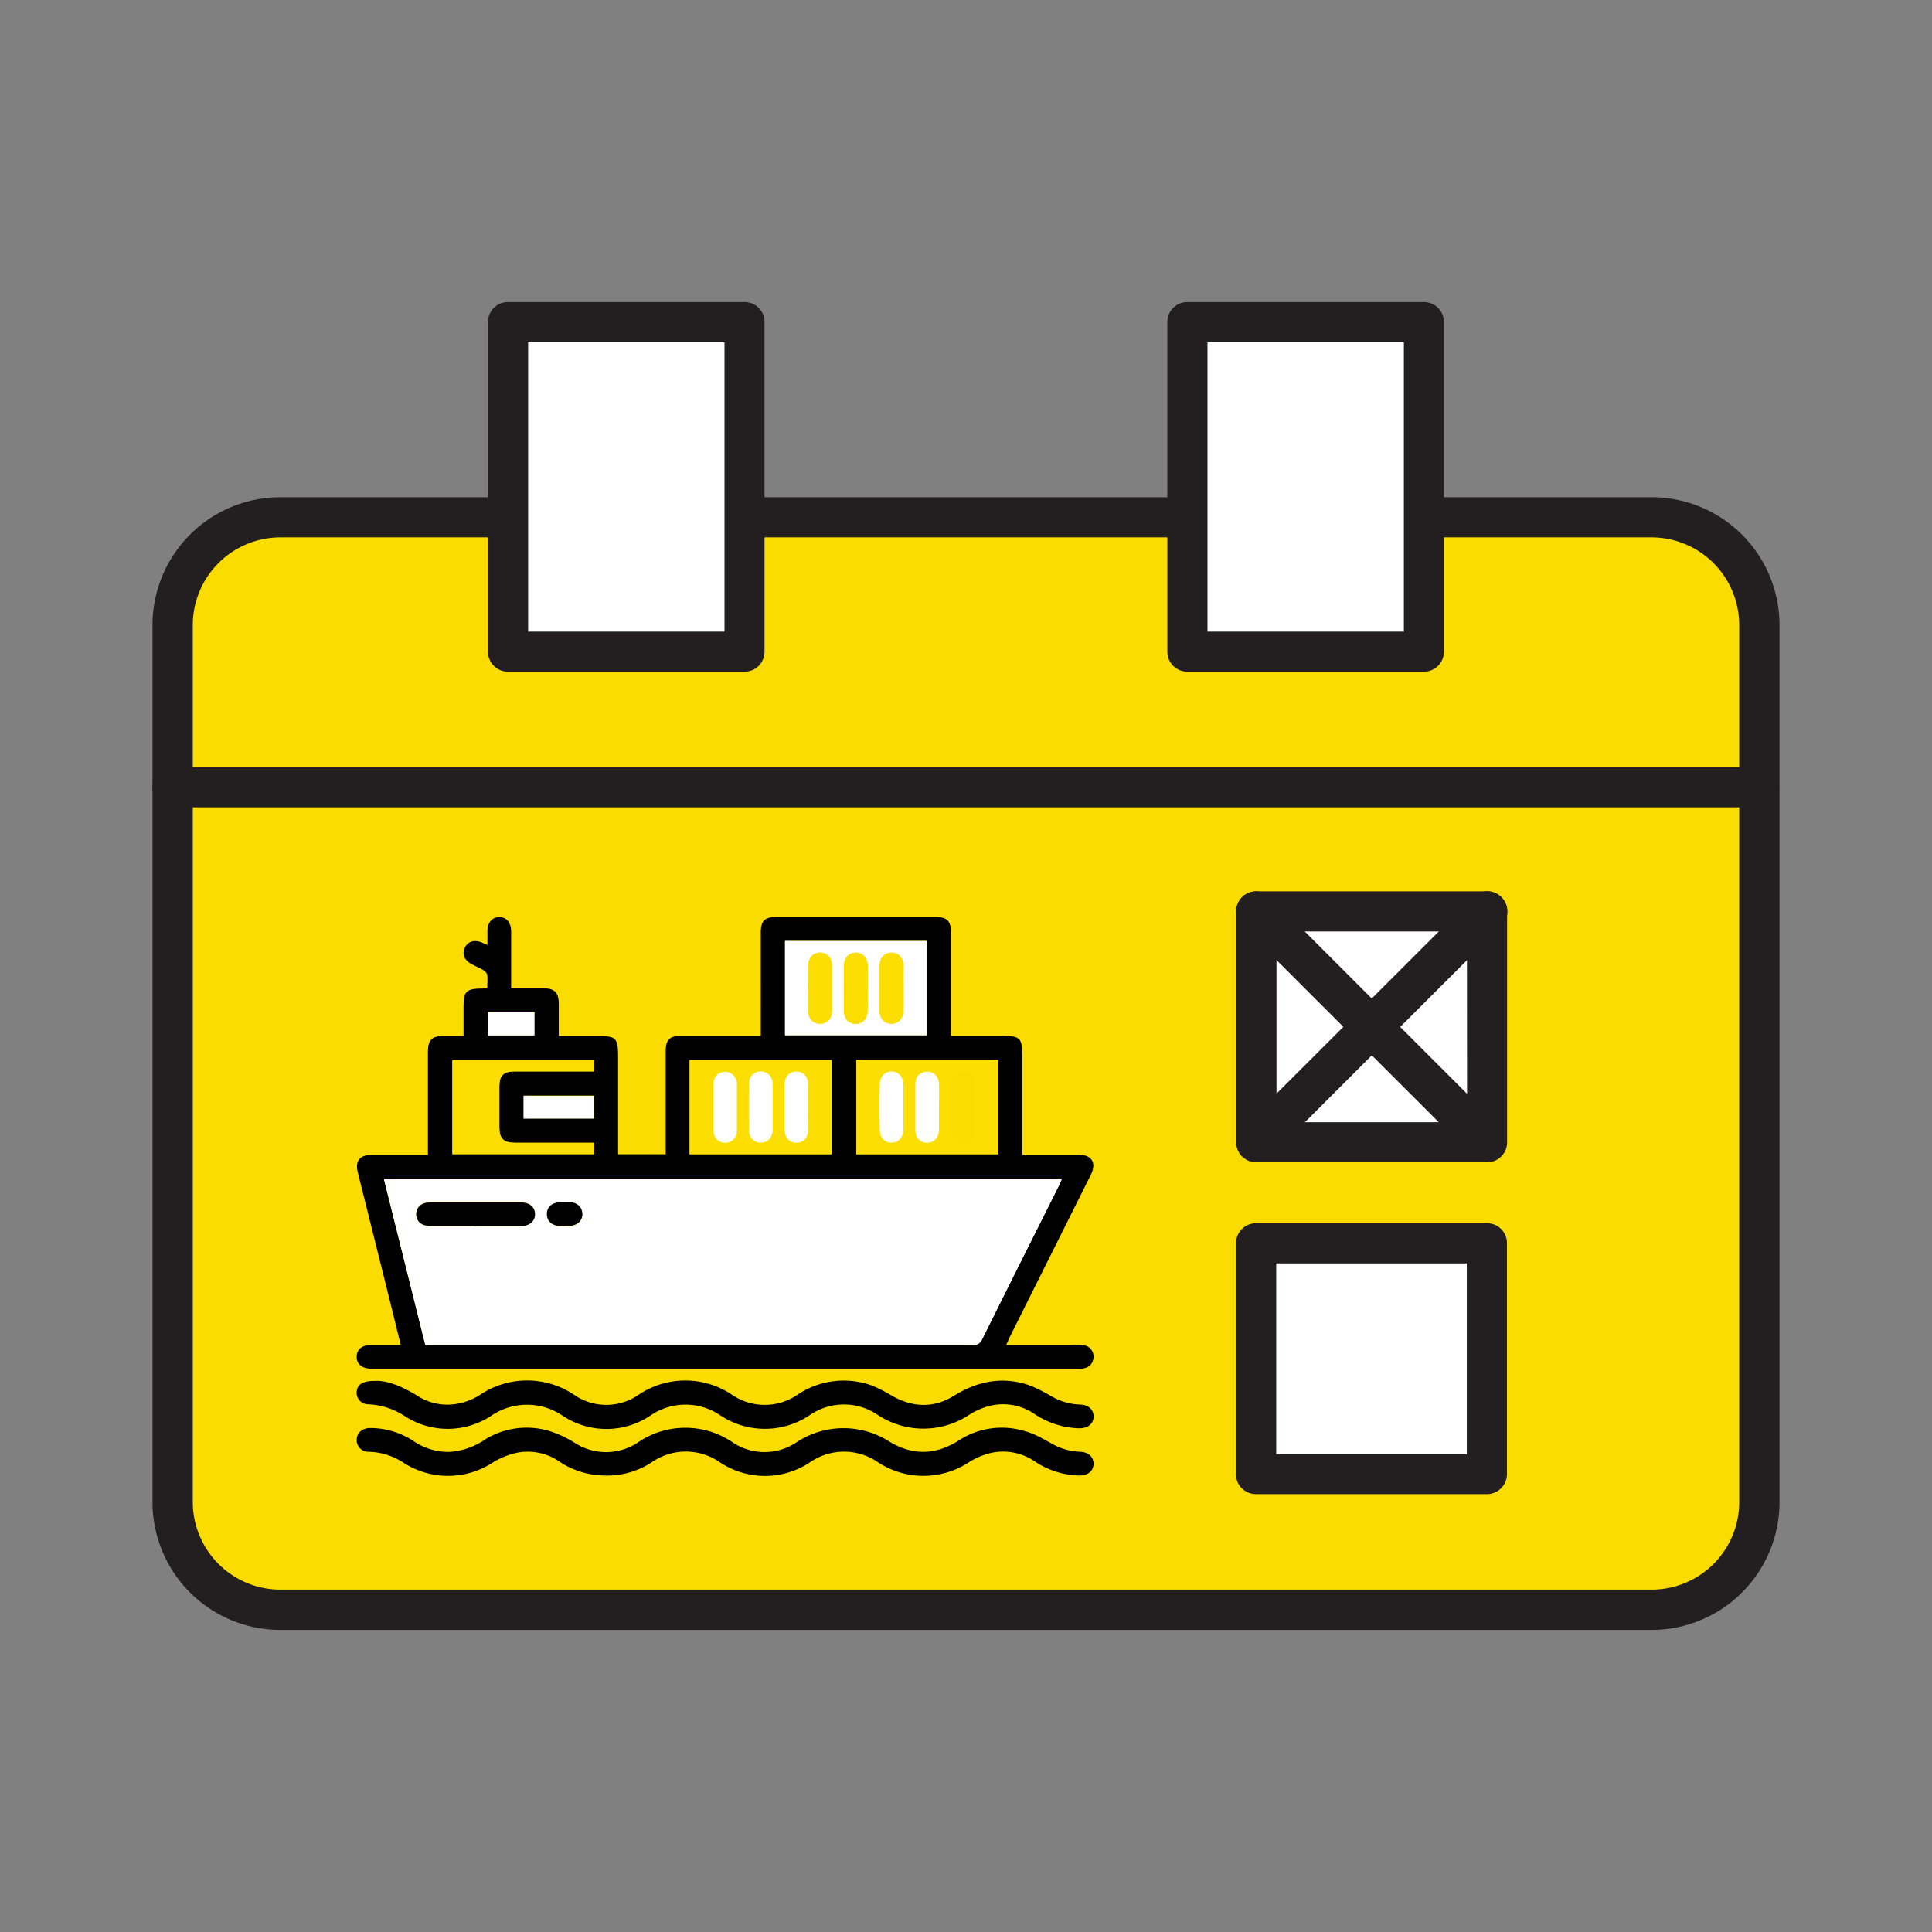 <svg xmlns="http://www.w3.org/2000/svg" fill="none" viewBox="0 0 14 14"><rect x="0" y="0" width="14" height="14" fill="#808080" stroke="none"/><path class="ic_a_ocean_schedule" fill="#FBDC00" d="M12.749 10.698V4.715a.967.967 0 0 0-.967-.967H2.219a.967.967 0 0 0-.968.967v5.983c0 .534.433.968.968.968h9.563a.967.967 0 0 0 .967-.968Z"/><path class="ic_a_ocean_schedule" fill="#231F20" d="M12.895 4.529v6.355a.927.927 0 0 1-.927.927H2.032a.927.927 0 0 1-.927-.927V4.53a.927.927 0 0 1 .927-.927h9.936a.927.927 0 0 1 .927.927ZM1.397 10.884a.636.636 0 0 0 .635.635h9.936a.635.635 0 0 0 .635-.634V4.529a.636.636 0 0 0-.635-.635H2.032a.636.636 0 0 0-.635.635v6.355Z"/><path class="ic_a_ocean_schedule" fill="#231F20" d="M12.749 5.85h-11.5a.145.145 0 0 1-.144-.147.144.144 0 0 1 .145-.145h11.498a.144.144 0 0 1 .144.145.144.144 0 0 1-.143.147Z"/><path class="ic_a_ocean_schedule" fill="#fff" d="M5.396 2.335H3.682v2.388h1.714V2.335Z"/><path class="ic_a_ocean_schedule" fill="#231F20" d="M3.68 2.189h1.715a.144.144 0 0 1 .145.144v2.39a.144.144 0 0 1-.145.144H3.68a.144.144 0 0 1-.144-.145V2.333a.144.144 0 0 1 .144-.144Zm1.57.291H3.827v2.097H5.25V2.48Z"/><path class="ic_a_ocean_schedule" fill="#fff" d="M10.318 2.335H8.604v2.388h1.714V2.335Z"/><path class="ic_a_ocean_schedule" fill="#231F20" d="M8.603 2.189h1.715a.144.144 0 0 1 .145.144v2.39a.144.144 0 0 1-.145.144H8.603a.144.144 0 0 1-.144-.145V2.333a.144.144 0 0 1 .144-.144Zm1.57.291H8.75v2.097h1.423V2.48Z"/><path class="ic_a_ocean_schedule" fill="#fff" d="M4.07 6.675H2.397v1.673H4.07V6.675Z"/><path class="ic_a_ocean_schedule" fill="#231F20" d="M2.396 6.53H4.07a.144.144 0 0 1 .145.144v1.674a.144.144 0 0 1-.145.145H2.396a.144.144 0 0 1-.145-.145V6.674a.144.144 0 0 1 .145-.145Zm1.527.29h-1.38v1.383h1.381V6.82Z"/><path class="ic_a_ocean_schedule" fill="#fff" d="M6.655 6.675H4.982v1.673h1.673V6.675ZM9.24 6.675H7.568v1.673h1.674V6.675ZM11.825 6.675h-1.673v1.673h1.673V6.675ZM4.07 9.098H2.397v1.673H4.07V9.098Z"/><path class="ic_a_ocean_schedule" fill="#231F20" d="M2.396 8.953H4.07a.144.144 0 0 1 .145.144v1.675a.144.144 0 0 1-.145.144H2.396a.144.144 0 0 1-.145-.145V9.098a.144.144 0 0 1 .145-.144Zm1.527.291h-1.38v1.382h1.381V9.244Z"/><path class="ic_a_ocean_schedule" fill="#fff" d="M6.655 9.098H4.982v1.673h1.673V9.098Z"/><path class="ic_a_ocean_schedule" fill="#231F20" d="M4.981 8.953h1.675a.144.144 0 0 1 .144.144v1.675a.144.144 0 0 1-.144.144H4.98a.144.144 0 0 1-.144-.145V9.098a.144.144 0 0 1 .144-.144Zm1.528.291h-1.38v1.382h1.38V9.244Z"/><path class="ic_a_ocean_schedule" fill="#fff" d="M9.24 9.098H7.568v1.673h1.674V9.098Z"/><path class="ic_a_ocean_schedule" fill="#231F20" d="M7.566 8.953h1.675a.144.144 0 0 1 .144.144v1.675a.144.144 0 0 1-.144.144H7.566a.144.144 0 0 1-.144-.145V9.098a.144.144 0 0 1 .144-.144Zm1.528.291h-1.38v1.382h1.38V9.244Z"/><path class="ic_a_ocean_schedule" fill="#fff" d="M11.825 9.098h-1.673v1.673h1.673V9.098Z"/><path class="ic_a_ocean_schedule" fill="#231F20" d="M10.151 8.953h1.675a.144.144 0 0 1 .144.144v1.675a.145.145 0 0 1-.144.144H10.15a.143.143 0 0 1-.133-.09.143.143 0 0 1-.011-.055V9.098a.144.144 0 0 1 .144-.144Zm1.528.291h-1.38v1.382h1.38V9.244ZM5.16 10.739a.144.144 0 0 1-.103-.043.144.144 0 0 1 0-.206l1.496-1.495a.144.144 0 0 1 .206 0 .144.144 0 0 1 0 .206l-1.495 1.495a.145.145 0 0 1-.104.043Z"/><path class="ic_a_ocean_schedule" fill="#231F20" d="M6.348 10.61a.142.142 0 0 1-.103-.043L4.88 9.201a.144.144 0 0 1 0-.206.144.144 0 0 1 .207 0l1.365 1.366a.144.144 0 0 1-.103.249Z"/><path class="ic_a_ocean_schedule" fill="#FBDC00" d="M2 6h10v5H2z"/><path class="ic_a_ocean_schedule" fill="#fff" d="M10.775 9.01H9.102v1.672h1.673V9.01Z"/><path class="ic_a_ocean_schedule" fill="#231F20" d="M9.1 8.864h1.675a.144.144 0 0 1 .145.144v1.675a.145.145 0 0 1-.09.133.145.145 0 0 1-.055.011H9.101a.146.146 0 0 1-.134-.089.144.144 0 0 1-.01-.055V9.008a.144.144 0 0 1 .144-.144Zm1.528.291h-1.38v1.382h1.381V9.155Z"/><path class="ic_a_ocean_schedule" fill="#fff" d="M10.777 6.604H9.104v1.673h1.673V6.604Z"/><path class="ic_a_ocean_schedule" fill="#231F20" d="M9.103 6.459h1.674a.145.145 0 0 1 .144.144v1.675a.144.144 0 0 1-.144.144H9.103a.144.144 0 0 1-.145-.144V6.603a.144.144 0 0 1 .145-.144Zm1.527.291H9.25v1.382h1.381L10.63 6.75Z"/><path class="ic_a_ocean_schedule" fill="#231F20" d="M9.267 8.258a.144.144 0 0 1-.134-.09.144.144 0 0 1 .032-.158l1.509-1.508a.145.145 0 0 1 .238.047.143.143 0 0 1-.032.159L9.372 8.216a.144.144 0 0 1-.105.042Z"/><path class="ic_a_ocean_schedule" fill="#231F20" d="M10.691 8.337a.144.144 0 0 1-.103-.043L9.001 6.708a.144.144 0 0 1 0-.206.145.145 0 0 1 .206 0l1.586 1.586a.145.145 0 0 1-.102.249Z"/><path class="ic_a_ocean_schedule" fill="#000" d="M4.48 8.364h.344V7.62c0-.087.027-.114.117-.114h.572V6.757c0-.084.028-.112.113-.112h1.152c.084 0 .113.028.113.113v.748h.352c.155 0 .165.01.165.164v.698H7.816c.096 0 .132.058.088.146l-.586 1.173-.027.06h.452c.034 0 .068-.003.103 0a.083.083 0 0 1 .078.087c-.003.047-.03.075-.076.083-.016.003-.032.001-.048.001H2.69c-.067-.001-.107-.034-.105-.087 0-.053.039-.084.103-.085h.216l-.087-.353-.224-.897c-.021-.083.013-.127.1-.127h.408V7.624c0-.089.028-.117.115-.117h.143v-.203c0-.122.017-.14.139-.141.009 0 .018 0 .033-.002 0-.032.003-.064 0-.095-.002-.013-.015-.028-.027-.035-.028-.017-.06-.03-.09-.047-.05-.027-.067-.072-.046-.116.022-.045.067-.06.119-.04l.045.02v-.101c.001-.063.035-.102.087-.101.052 0 .084.04.085.103v.413h.235c.08 0 .109.03.11.111v.234h.258c.165 0 .172.007.172.172v.687-.002Zm3.215.178H2.782l.3 1.203H7.047c.034 0 .054-.008.07-.041.184-.372.371-.744.557-1.116l.02-.046ZM5.689 6.818v.683h1.027v-.683H5.689Zm-.691 1.545h1.028v-.682H4.998v.682Zm2.235-.683H6.206v.683h1.027V7.68Zm-2.928.6H3.73c-.081 0-.111-.03-.111-.11V7.87c0-.076.03-.106.108-.106H4.304V7.68H3.278v.682h1.027V8.28Zm0-.341h-.51v.165h.51V7.94Zm-.768-.606v.168h.336v-.168h-.336ZM2.727 10.006c.094 0 .2.048.3.11a.401.401 0 0 0 .315.05.455.455 0 0 0 .133-.056.61.61 0 0 1 .689 0 .41.41 0 0 0 .462-.002.606.606 0 0 1 .68 0 .42.42 0 0 0 .471 0 .6.6 0 0 1 .504-.08c.065.019.125.053.184.087.15.085.302.09.448-.001.161-.1.331-.138.514-.086.066.02.129.054.189.088a.44.44 0 0 0 .209.062c.063.001.1.037.1.089-.003.052-.042.083-.105.083a.61.61 0 0 1-.333-.11.404.404 0 0 0-.325-.05.523.523 0 0 0-.137.061.6.6 0 0 1-.666.001.435.435 0 0 0-.49.002.584.584 0 0 1-.65.002.447.447 0 0 0-.506.002.573.573 0 0 1-.636.001.459.459 0 0 0-.52.002.572.572 0 0 1-.622.002.521.521 0 0 0-.267-.087.083.083 0 0 1-.083-.092c.005-.053.045-.08.142-.077v-.001Z"/><path class="ic_a_ocean_schedule" fill="#000" d="M4.384 10.692a.596.596 0 0 1-.341-.108.403.403 0 0 0-.326-.05.57.57 0 0 0-.146.064.593.593 0 0 1-.646.002.483.483 0 0 0-.252-.08.084.084 0 0 1-.088-.09c.002-.048.04-.081.095-.082a.568.568 0 0 1 .32.097.449.449 0 0 0 .258.076.515.515 0 0 0 .26-.092.573.573 0 0 1 .467-.058.805.805 0 0 1 .179.084.417.417 0 0 0 .458-.002.608.608 0 0 1 .693.003.415.415 0 0 0 .453-.002.617.617 0 0 1 .665-.015c.173.11.343.108.515-.001a.57.57 0 0 1 .48-.067c.067.018.128.054.19.088a.44.44 0 0 0 .208.061c.062.002.1.039.098.09-.002.052-.042.082-.105.082a.6.6 0 0 1-.328-.107.406.406 0 0 0-.325-.053.534.534 0 0 0-.142.062.6.6 0 0 1-.665 0 .432.432 0 0 0-.486 0 .589.589 0 0 1-.66 0 .431.431 0 0 0-.49.002.587.587 0 0 1-.338.096Z"/><path class="ic_a_ocean_schedule" fill="#fff" d="m7.695 8.543-.02.046c-.187.372-.373.743-.558 1.116-.016.033-.035.042-.07.042H3.082l-.3-1.204h4.913Zm-4.254.341h.329c.066 0 .106-.033.106-.087 0-.052-.04-.085-.104-.085h-.656c-.063 0-.102.035-.1.087 0 .053.038.085.103.085h.322Zm.65 0h.037c.055-.002.092-.036.092-.085 0-.048-.035-.084-.09-.086-.021-.002-.042 0-.064 0-.064 0-.102.032-.103.085 0 .052.038.085.1.087h.028ZM5.688 6.819h1.027v.683H5.688v-.683Zm.169.337v.172c.002.055.037.09.086.09.048 0 .084-.036.085-.09v-.335c0-.055-.037-.09-.085-.09-.05 0-.084.035-.086.09-.002.055 0 .108 0 .162Zm.43.01v-.162c0-.063-.035-.102-.087-.1-.05 0-.084.038-.085.097v.323c0 .059.036.097.087.095.05 0 .083-.038.084-.098.002-.052 0-.104 0-.156h.001Zm.258 0c0-.057.002-.115 0-.172-.001-.055-.037-.09-.085-.09-.05 0-.085.035-.086.09v.334c0 .056.037.091.086.091.048 0 .084-.036.085-.09.002-.055 0-.108 0-.162Z"/><path class="ic_a_ocean_schedule" fill="#FDDE01" d="M4.997 8.364v-.682h1.029v.682H4.997Zm.343-.344c0-.054.002-.107 0-.16 0-.06-.037-.097-.088-.095-.048.002-.082.038-.083.093v.329c0 .057.038.095.088.094.049-.002.082-.039.083-.094.002-.056 0-.112 0-.167Zm.259.003v-.167c-.002-.055-.037-.09-.086-.09-.049 0-.085.035-.086.09v.334c0 .055.037.091.086.092.049 0 .084-.037.086-.091v-.168Zm.086-.004v.166c.001.06.036.097.087.096.048 0 .084-.037.084-.092v-.334c0-.055-.037-.09-.087-.09-.048 0-.083.037-.084.092v.162ZM7.233 7.681v.683H6.205V7.68h1.028Zm-.687.34V7.86c-.002-.058-.037-.096-.087-.095-.05 0-.084.037-.084.092-.002.11-.002.22 0 .328 0 .059.037.096.087.095.049 0 .083-.037.084-.092V8.02Zm.258.002v-.167c-.002-.055-.037-.09-.085-.09-.05 0-.085.035-.086.09v.334c0 .055.037.091.086.091.048 0 .083-.036.085-.091.002-.056 0-.111 0-.167Zm.087-.003v.167c.002.058.037.095.088.094.048-.001.083-.037.084-.093V7.86c-.001-.058-.038-.096-.089-.095-.048.001-.082.038-.083.093-.002.054 0 .108 0 .162ZM4.305 8.281v.083H3.278v-.682h1.026v.082H3.727c-.078 0-.109.03-.109.106v.302c0 .08.03.108.112.11h.575Z"/><path class="ic_a_ocean_schedule" fill="#fff" d="M4.304 7.94v.166h-.51v-.165h.51ZM3.536 7.335h.336v.168h-.336v-.168Z"/><path class="ic_a_ocean_schedule" fill="#000" d="M3.441 8.884H3.12c-.064 0-.103-.032-.104-.084 0-.052.038-.087.1-.087h.658c.063 0 .102.033.103.085 0 .053-.039.086-.106.087H3.44ZM4.09 8.884h-.027c-.063-.001-.101-.035-.1-.088 0-.052.038-.083.102-.085h.065c.055.003.09.038.09.087 0 .049-.037.082-.092.085H4.09Z"/><path class="ic_a_ocean_schedule" fill="#FDDE01" d="M5.857 7.156v-.162c.002-.055.036-.09.086-.091.048 0 .085.036.085.09v.335c0 .055-.037.091-.085.091-.05 0-.085-.035-.086-.09-.002-.058 0-.116 0-.173ZM6.288 7.165v.156c-.001.06-.035.097-.085.098-.05.001-.086-.037-.087-.095a14.72 14.72 0 0 1 0-.323c0-.06.034-.096.085-.098.052 0 .086.039.087.1v.162ZM6.546 7.166v.162c-.002.055-.037.09-.086.09-.048 0-.085-.036-.085-.09-.002-.111-.002-.223 0-.334 0-.055.036-.091.085-.091.049 0 .084.036.086.09.002.058 0 .116 0 .173Z"/><path class="ic_a_ocean_schedule" fill="#fff" d="M5.34 8.02v.167c0 .056-.034.092-.083.094-.05.002-.087-.036-.088-.094V7.86c0-.056.035-.092.083-.093.05-.002.087.036.088.094v.161ZM5.599 8.023v.167c-.002.055-.037.09-.086.09-.049 0-.085-.036-.086-.091a15.89 15.89 0 0 1 0-.334c0-.055.037-.091.086-.091.049 0 .084.036.086.09v.168ZM5.685 8.019v-.162c.001-.055.036-.091.084-.092.05 0 .086.035.087.09.002.11.001.222 0 .334 0 .055-.036.091-.084.092-.05 0-.086-.037-.087-.096V8.02ZM6.546 8.021v.167c-.001.055-.036.091-.084.092-.05.002-.087-.036-.087-.095-.002-.109-.002-.219 0-.328 0-.055.035-.091.084-.092.05-.002.085.036.087.095v.161ZM6.804 8.023v.167c-.002.055-.037.09-.085.091-.05 0-.086-.036-.086-.09v-.335c0-.055.036-.09.086-.09.048 0 .084.035.085.09.002.056 0 .111 0 .167Z"/></svg>